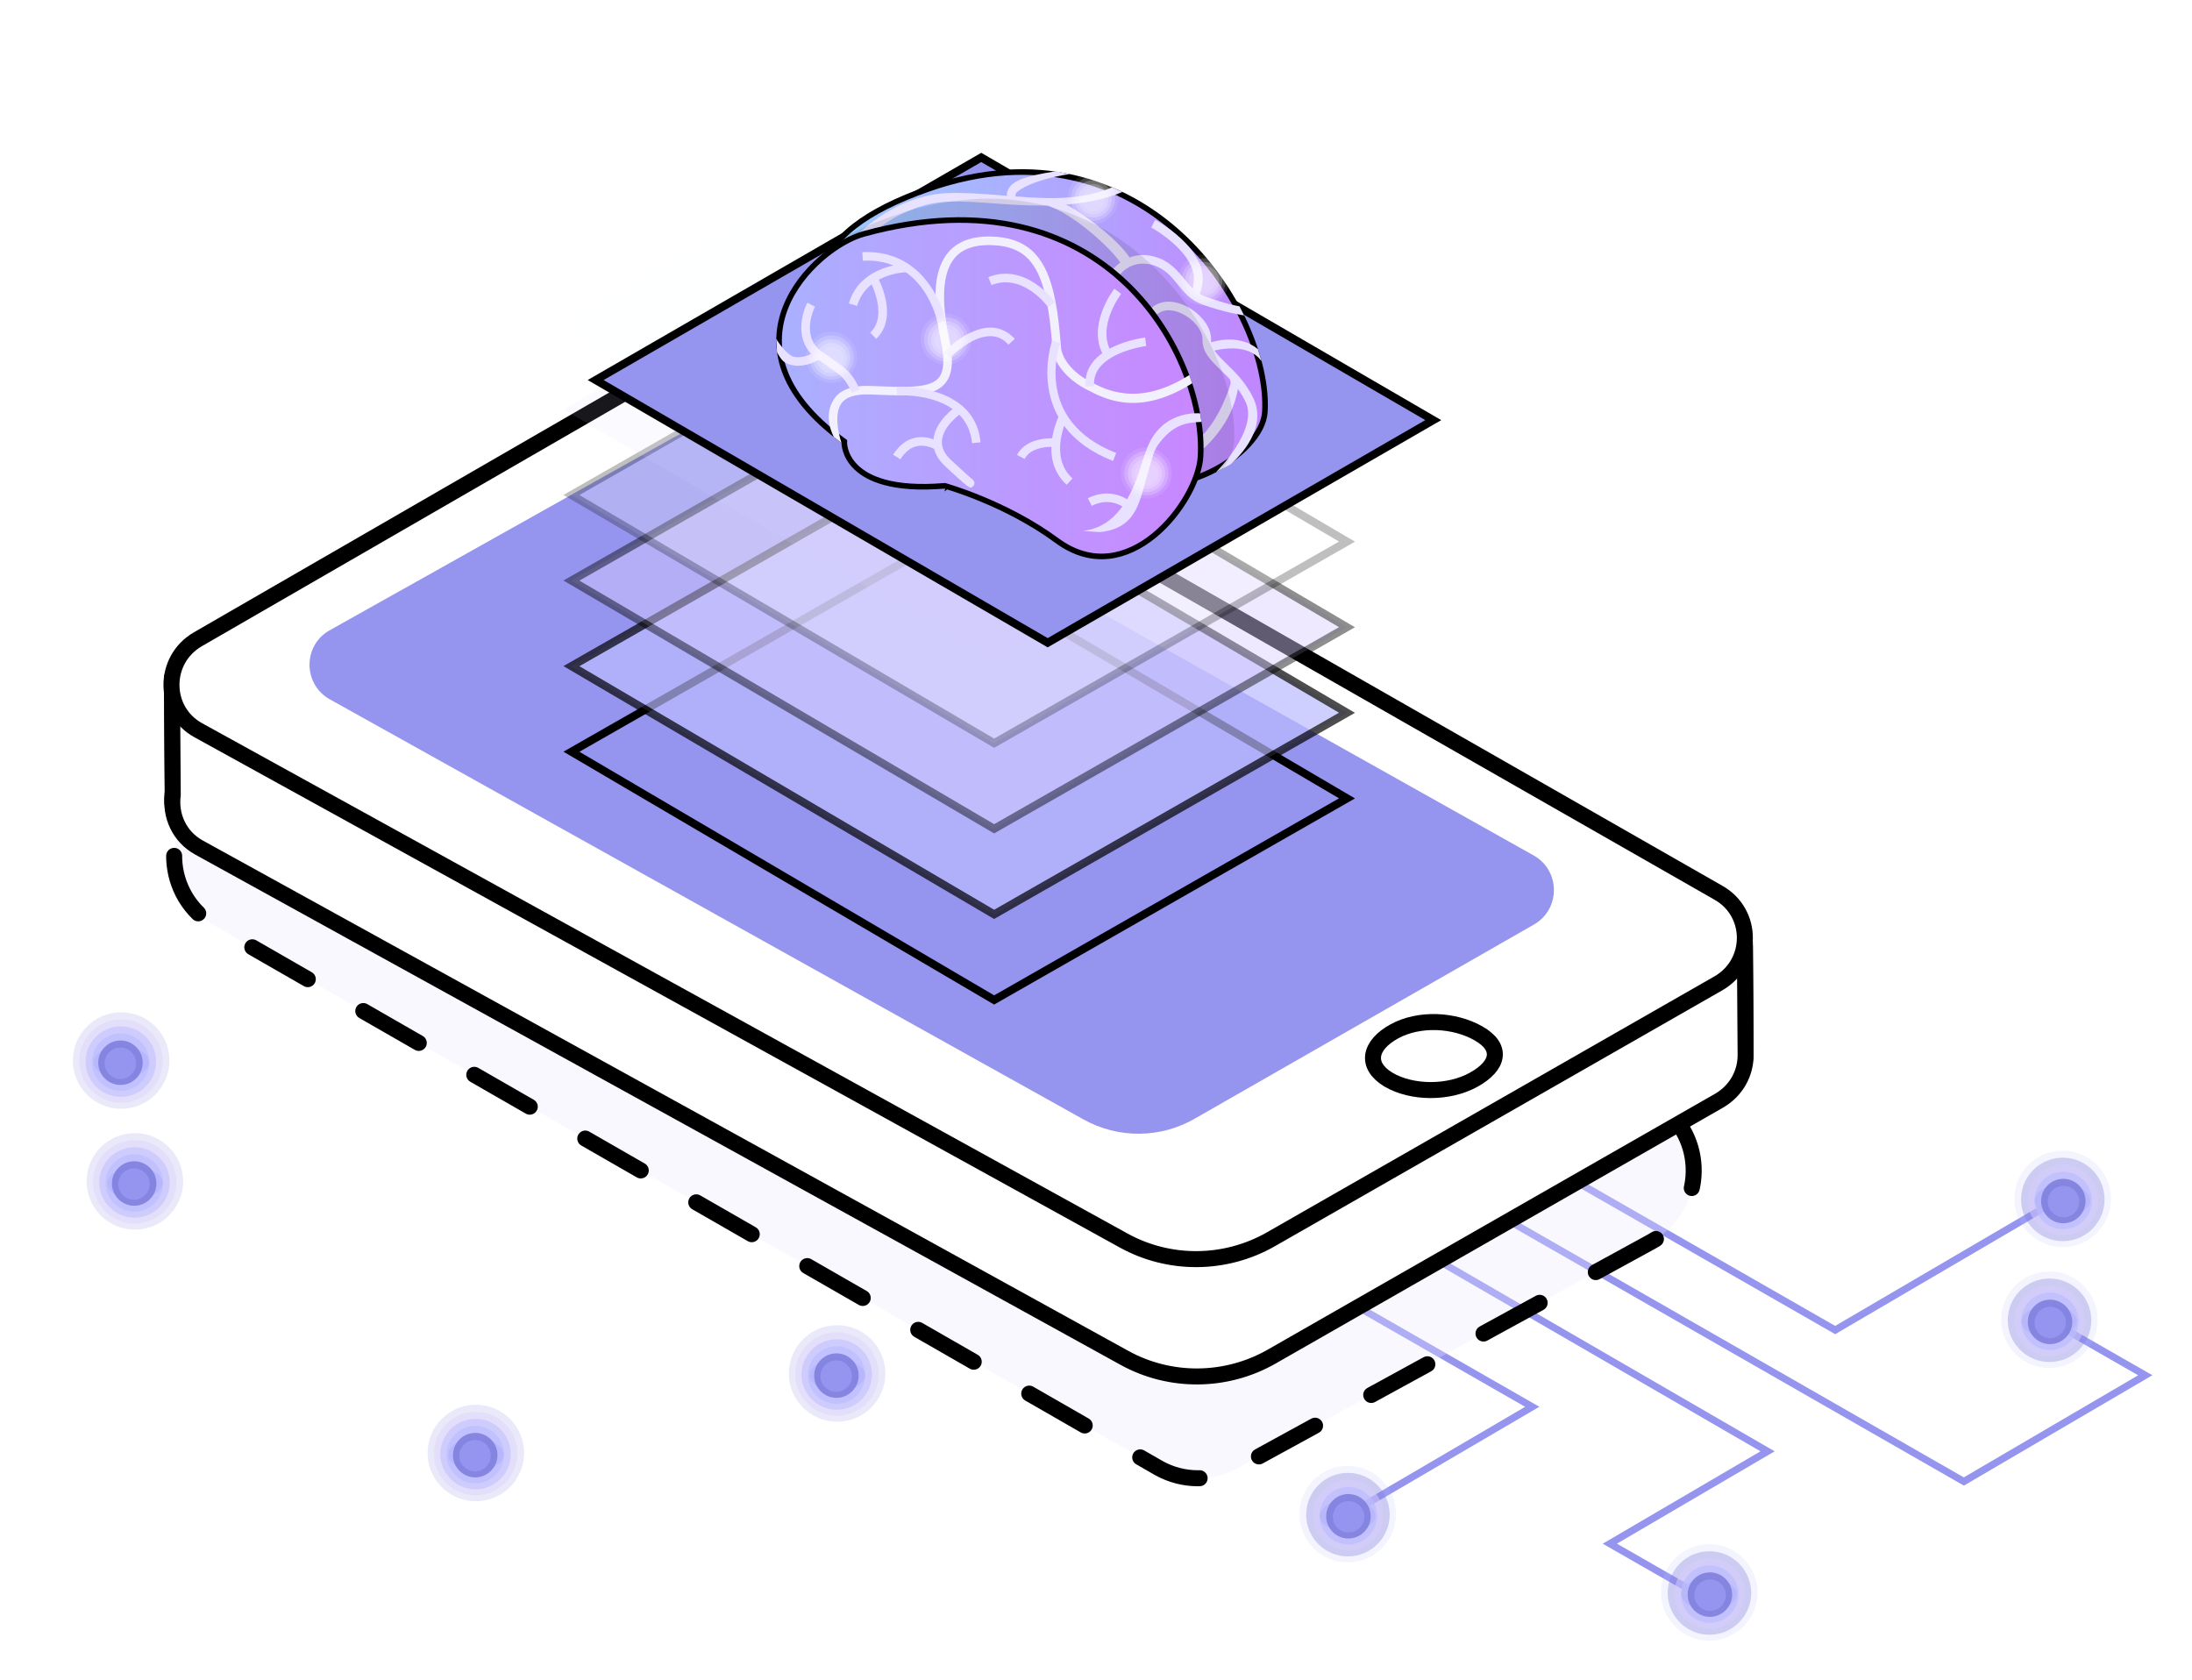 <svg width="274" height="210" viewBox="0 0 274 210" fill="none" xmlns="http://www.w3.org/2000/svg">
<g filter="url(#filter0_d)">
<path d="M94.746 134.614L51.243 159.999L70.997 171.477L59.84 177.919L60.723 178.432L72.775 171.477L53.015 159.992L95.629 135.127L94.746 134.614Z" fill="white"/>
<path d="M80.641 154.335L103.483 167.608L104.374 167.095L82.419 154.335L105.628 140.934L104.741 140.421L80.641 154.335Z" fill="white"/>
<path d="M4 150.643L27.607 164.363L86.965 130.091L86.078 129.577L27.615 163.332L5.778 150.643L17.828 143.683L16.941 143.17L4 150.643Z" fill="white"/>
<path d="M15.168 128.839L43.634 145.383L78.571 125.213L77.678 124.693L43.634 144.348L16.059 128.325L15.168 128.839Z" fill="white"/>
<path d="M57.056 176.4C55.694 177.184 55.686 178.454 57.041 179.24C58.39 180.022 60.581 180.022 61.944 179.238C63.144 178.543 63.289 177.471 62.373 176.689C62.253 176.584 62.117 176.491 61.963 176.4C61.804 176.307 61.637 176.227 61.459 176.159C60.112 175.625 58.256 175.705 57.056 176.4Z" fill="#9595EF"/>
<path opacity="0.167" d="M65.512 177.616C65.512 180.945 62.812 183.651 59.483 183.651C56.152 183.651 53.446 180.945 53.446 177.616C53.446 174.285 56.152 171.585 59.483 171.585C62.812 171.583 65.512 174.283 65.512 177.616Z" fill="#7B7BDB"/>
<path opacity="0.333" d="M64.676 177.684C64.676 180.564 62.339 182.905 59.459 182.905C56.58 182.905 54.235 180.562 54.235 177.684C54.235 174.803 56.58 172.466 59.459 172.466C62.339 172.464 64.676 174.801 64.676 177.684Z" fill="#D8CDFF"/>
<path opacity="0.5" d="M63.848 177.75C63.848 180.18 61.874 182.158 59.444 182.158C57.015 182.158 55.032 180.182 55.032 177.75C55.032 175.316 57.015 173.344 59.444 173.344C61.876 173.344 63.848 175.318 63.848 177.75Z" fill="#BBBBFF"/>
<path opacity="0.667" d="M63.01 177.818C63.01 179.8 61.401 181.411 59.421 181.411C57.443 181.411 55.822 179.8 55.822 177.818C55.822 175.834 57.443 174.225 59.421 174.225C61.401 174.225 63.01 175.834 63.01 177.818Z" fill="#BBBBFF"/>
<path opacity="0.833" d="M62.182 177.886C62.182 179.418 60.936 180.666 59.406 180.666C57.877 180.666 56.619 179.418 56.619 177.886C56.619 176.351 57.877 175.105 59.406 175.105C60.936 175.108 62.182 176.351 62.182 177.886Z" fill="#7B7BDB"/>
<path d="M61.346 177.954C61.346 179.037 60.465 179.92 59.382 179.92C58.305 179.92 57.408 179.037 57.408 177.954C57.408 176.869 58.303 175.988 59.382 175.988C60.465 175.988 61.346 176.869 61.346 177.954Z" fill="#9595EF"/>
<path d="M102.21 166.459C100.849 167.245 100.841 168.515 102.196 169.301C103.545 170.083 105.736 170.083 107.099 169.295C108.299 168.602 108.442 167.53 107.528 166.75C107.408 166.645 107.272 166.55 107.117 166.457C106.959 166.366 106.792 166.282 106.614 166.216C105.269 165.686 103.413 165.766 102.21 166.459Z" fill="#9595EF"/>
<path opacity="0.167" d="M110.672 167.678C110.672 171.007 107.972 173.709 104.643 173.709C101.314 173.709 98.605 171.007 98.605 167.678C98.605 164.345 101.314 161.643 104.643 161.643C107.972 161.641 110.672 164.343 110.672 167.678Z" fill="#7B7BDB"/>
<path opacity="0.333" d="M109.835 167.744C109.835 170.623 107.498 172.962 104.619 172.962C101.74 172.962 99.394 170.623 99.394 167.744C99.394 164.86 101.74 162.521 104.619 162.521C107.498 162.523 109.835 164.862 109.835 167.744Z" fill="#D8CDFF"/>
<path opacity="0.5" d="M109.001 167.81C109.001 170.242 107.027 172.216 104.597 172.216C102.168 172.216 100.183 170.242 100.183 167.81C100.183 165.376 102.166 163.4 104.597 163.4C107.029 163.4 109.001 165.376 109.001 167.81Z" fill="#BBBBFF"/>
<path opacity="0.667" d="M108.163 167.88C108.163 169.862 106.554 171.471 104.572 171.471C102.592 171.471 100.973 169.862 100.973 167.88C100.973 165.896 102.594 164.285 104.572 164.285C106.554 164.285 108.163 165.896 108.163 167.88Z" fill="#BBBBFF"/>
<path opacity="0.833" d="M107.333 167.947C107.333 169.479 106.087 170.725 104.557 170.725C103.028 170.725 101.77 169.479 101.77 167.947C101.77 166.412 103.028 165.164 104.557 165.164C106.089 165.164 107.333 166.412 107.333 167.947Z" fill="#7B7BDB"/>
<path d="M106.497 168.014C106.497 169.097 105.616 169.979 104.533 169.979C103.455 169.979 102.559 169.097 102.559 168.014C102.559 166.931 103.455 166.044 104.533 166.044C105.616 166.046 106.497 166.931 106.497 168.014Z" fill="#9595EF"/>
<path d="M14.428 142.45C13.066 143.234 13.058 144.506 14.413 145.29C15.762 146.07 17.955 146.07 19.318 145.284C20.519 144.589 20.663 143.516 19.747 142.736C19.628 142.633 19.489 142.536 19.337 142.448C19.178 142.353 19.011 142.272 18.833 142.202C17.486 141.674 15.628 141.753 14.428 142.45Z" fill="#9595EF"/>
<path opacity="0.167" d="M22.893 143.666C22.893 146.993 20.191 149.697 16.863 149.697C13.532 149.697 10.826 146.993 10.826 143.666C10.826 140.331 13.532 137.631 16.863 137.631C20.191 137.631 22.893 140.331 22.893 143.666Z" fill="#7B7BDB"/>
<path opacity="0.333" d="M22.056 143.732C22.056 146.61 19.719 148.951 16.84 148.951C13.96 148.951 11.615 146.61 11.615 143.732C11.615 140.849 13.96 138.512 16.84 138.512C19.721 138.512 22.056 140.849 22.056 143.732Z" fill="#D8CDFF"/>
<path opacity="0.5" d="M21.22 143.801C21.22 146.231 19.248 148.207 16.818 148.207C14.389 148.207 12.404 146.231 12.404 143.801C12.404 141.367 14.386 139.394 16.818 139.394C19.25 139.394 21.22 141.365 21.22 143.801Z" fill="#BBBBFF"/>
<path opacity="0.667" d="M20.382 143.866C20.382 145.848 18.773 147.459 16.793 147.459C14.815 147.459 13.193 145.848 13.193 143.866C13.193 141.882 14.815 140.273 16.793 140.273C18.773 140.273 20.382 141.882 20.382 143.866Z" fill="#BBBBFF"/>
<path opacity="0.833" d="M19.554 143.934C19.554 145.469 18.31 146.715 16.778 146.715C15.249 146.715 13.991 145.467 13.991 143.934C13.991 142.4 15.249 141.154 16.778 141.154C18.31 141.154 19.554 142.4 19.554 143.934Z" fill="#7B7BDB"/>
<path d="M18.716 144C18.716 145.085 17.837 145.968 16.754 145.968C15.675 145.968 14.78 145.087 14.78 144C14.78 142.917 15.675 142.034 16.754 142.034C17.837 142.034 18.716 142.917 18.716 144Z" fill="#9595EF"/>
<path d="M12.722 127.348C11.363 128.134 11.354 129.404 12.708 130.19C14.057 130.97 16.247 130.97 17.613 130.186C18.813 129.493 18.957 128.418 18.042 127.639C17.924 127.536 17.786 127.439 17.629 127.348C17.47 127.255 17.305 127.173 17.128 127.107C15.779 126.574 13.925 126.653 12.722 127.348Z" fill="#9595EF"/>
<path opacity="0.167" d="M21.178 128.564C21.178 131.891 18.476 134.596 15.147 134.596C11.815 134.596 9.109 131.891 9.109 128.564C9.109 125.231 11.815 122.531 15.147 122.531C18.478 122.529 21.178 125.231 21.178 128.564Z" fill="#7B7BDB"/>
<path opacity="0.333" d="M20.344 128.633C20.344 131.512 18.007 133.851 15.127 133.851C12.248 133.851 9.903 131.512 9.903 128.633C9.903 125.749 12.246 123.412 15.127 123.412C18.005 123.41 20.344 125.749 20.344 128.633Z" fill="#D8CDFF"/>
<path opacity="0.5" d="M19.512 128.698C19.512 131.128 17.538 133.104 15.108 133.104C12.678 133.104 10.696 131.128 10.696 128.698C10.696 126.264 12.678 124.291 15.108 124.291C17.54 124.291 19.512 126.264 19.512 128.698Z" fill="#BBBBFF"/>
<path opacity="0.667" d="M18.673 128.766C18.673 130.747 17.067 132.357 15.084 132.357C13.104 132.357 11.485 130.747 11.485 128.766C11.485 126.782 13.104 125.173 15.084 125.173C17.064 125.173 18.673 126.782 18.673 128.766Z" fill="#BBBBFF"/>
<path opacity="0.833" d="M17.839 128.836C17.839 130.368 16.596 131.614 15.065 131.614C13.535 131.614 12.278 130.368 12.278 128.836C12.278 127.301 13.535 126.055 15.065 126.055C16.596 126.055 17.839 127.301 17.839 128.836Z" fill="#7B7BDB"/>
<path d="M17.007 128.9C17.007 129.983 16.129 130.866 15.046 130.866C13.965 130.866 13.072 129.983 13.072 128.9C13.072 127.817 13.965 126.933 15.046 126.933C16.129 126.935 17.007 127.817 17.007 128.9Z" fill="#9595EF"/>
<path d="M178.247 152.166L221.833 177.409L202.116 188.951L213.294 195.357L212.413 195.873L200.338 188.957L220.061 177.408L177.366 152.682L178.247 152.166Z" fill="#9595EF"/>
<path d="M192.42 171.84L169.622 185.187L168.73 184.677L190.642 171.846L167.39 158.521L168.276 158.004L192.42 171.84Z" fill="#9595EF"/>
<path d="M269.047 167.899L245.485 181.696L186.016 147.617L186.901 147.101L245.474 180.665L267.269 167.905L255.197 160.985L256.082 160.468L269.047 167.899Z" fill="#9595EF"/>
<path d="M257.81 146.132L229.398 162.769L194.396 142.712L195.287 142.189L229.395 161.733L256.918 145.621L257.81 146.132Z" fill="#9595EF"/>
<path d="M216.073 193.828C217.437 194.607 217.449 195.878 216.097 196.668C214.75 197.454 212.56 197.461 211.194 196.682C209.991 195.991 209.843 194.919 210.757 194.134C210.876 194.028 211.012 193.935 211.166 193.844C211.325 193.75 211.492 193.669 211.669 193.601C213.014 193.062 214.87 193.137 216.073 193.828Z" fill="#9595EF"/>
<path opacity="0.167" d="M207.625 195.071C207.635 198.4 210.344 201.097 213.673 201.086C217.004 201.076 219.702 198.361 219.691 195.032C219.68 191.7 216.965 189.009 213.634 189.02C210.305 189.029 207.614 191.738 207.625 195.071Z" fill="#BBBBFF"/>
<path opacity="0.333" d="M208.463 195.136C208.472 198.015 210.816 200.349 213.696 200.339C216.575 200.33 218.913 197.979 218.903 195.102C218.894 192.22 216.541 189.891 213.662 189.9C210.782 189.908 208.453 192.252 208.463 195.136Z" fill="#7B7BDB"/>
<path opacity="0.5" d="M209.292 195.198C209.3 197.628 211.28 199.599 213.71 199.592C216.14 199.584 218.115 197.601 218.107 195.169C218.1 192.736 216.111 190.77 213.681 190.778C211.249 190.786 209.284 192.766 209.292 195.198Z" fill="#D8CDFF"/>
<path opacity="0.667" d="M210.128 195.264C210.134 197.247 211.748 198.852 213.728 198.846C215.706 198.839 217.322 197.223 217.316 195.241C217.309 193.257 215.683 191.653 213.705 191.66C211.725 191.666 210.121 193.28 210.128 195.264Z" fill="#BBBBFF"/>
<path opacity="0.833" d="M210.957 195.329C210.962 196.862 212.212 198.106 213.742 198.101C215.271 198.096 216.525 196.844 216.52 195.311C216.515 193.777 215.253 192.535 213.724 192.54C212.194 192.547 210.952 193.795 210.957 195.329Z" fill="#7B7BDB"/>
<path d="M211.791 195.395C211.794 196.478 212.678 197.358 213.761 197.354C214.837 197.351 215.732 196.465 215.728 195.382C215.725 194.297 214.827 193.419 213.748 193.423C212.665 193.426 211.787 194.31 211.791 195.395Z" fill="#9595EF"/>
<path d="M170.888 184.033C172.252 184.815 172.265 186.085 170.912 186.875C169.566 187.662 167.375 187.669 166.009 186.885C164.807 186.196 164.661 185.124 165.572 184.341C165.691 184.236 165.827 184.14 165.982 184.047C166.14 183.956 166.307 183.871 166.484 183.804C167.827 183.27 169.684 183.344 170.888 184.033Z" fill="#9595EF"/>
<path opacity="0.167" d="M162.432 185.28C162.443 188.609 165.152 191.302 168.481 191.292C171.81 191.281 174.509 188.57 174.499 185.241C174.488 181.908 171.771 179.214 168.442 179.225C165.113 179.234 162.421 181.945 162.432 185.28Z" fill="#BBBBFF"/>
<path opacity="0.333" d="M163.27 185.343C163.28 188.222 165.624 190.554 168.504 190.544C171.383 190.535 173.721 188.188 173.711 185.309C173.702 182.425 171.349 180.094 168.47 180.103C165.59 180.115 163.261 182.461 163.27 185.343Z" fill="#7B7BDB"/>
<path opacity="0.5" d="M164.106 185.408C164.114 187.84 166.094 189.807 168.524 189.799C170.954 189.791 172.932 187.811 172.924 185.379C172.916 182.945 170.927 180.976 168.495 180.984C166.064 180.992 164.098 182.974 164.106 185.408Z" fill="#D8CDFF"/>
<path opacity="0.667" d="M164.942 185.473C164.948 187.455 166.562 189.058 168.545 189.052C170.525 189.045 172.139 187.431 172.132 185.449C172.126 183.465 170.499 181.859 168.521 181.866C166.539 181.872 164.935 183.488 164.942 185.473Z" fill="#BBBBFF"/>
<path opacity="0.833" d="M165.773 185.539C165.778 187.071 167.028 188.313 168.559 188.308C170.087 188.303 171.341 187.053 171.336 185.521C171.331 183.986 170.069 182.742 168.54 182.747C167.008 182.752 165.768 184.004 165.773 185.539Z" fill="#7B7BDB"/>
<path d="M166.607 185.603C166.61 186.686 167.494 187.566 168.577 187.562C169.656 187.558 170.548 186.673 170.544 185.59C170.541 184.507 169.643 183.623 168.564 183.627C167.481 183.632 166.603 184.52 166.607 185.603Z" fill="#9595EF"/>
<path d="M258.591 159.74C259.955 160.519 259.967 161.792 258.614 162.58C257.268 163.364 255.075 163.371 253.709 162.59C252.507 161.898 252.359 160.826 253.272 160.044C253.391 159.94 253.529 159.843 253.682 159.754C253.84 159.658 254.007 159.577 254.184 159.507C255.529 158.974 257.388 159.046 258.591 159.74Z" fill="#9595EF"/>
<path opacity="0.167" d="M250.138 160.983C250.149 164.31 252.859 167.005 256.186 166.994C259.518 166.983 262.215 164.27 262.204 160.943C262.193 157.608 259.478 154.917 256.147 154.928C252.82 154.939 250.127 157.647 250.138 160.983Z" fill="#BBBBFF"/>
<path opacity="0.333" d="M250.971 161.047C250.981 163.924 253.325 166.258 256.205 166.248C259.084 166.239 261.422 163.89 261.412 161.013C261.403 158.129 259.05 155.8 256.171 155.809C253.289 155.819 250.962 158.163 250.971 161.047Z" fill="#7B7BDB"/>
<path opacity="0.5" d="M251.809 161.113C251.817 163.543 253.796 165.512 256.225 165.504C258.655 165.496 260.633 163.514 260.625 161.084C260.617 158.65 258.628 156.683 256.197 156.691C253.765 156.699 251.801 158.677 251.809 161.113Z" fill="#D8CDFF"/>
<path opacity="0.667" d="M252.645 161.176C252.651 163.158 254.266 164.763 256.246 164.757C258.224 164.75 259.84 163.134 259.833 161.152C259.827 159.168 258.2 157.564 256.222 157.571C254.242 157.577 252.639 159.191 252.645 161.176Z" fill="#BBBBFF"/>
<path opacity="0.833" d="M253.474 161.24C253.479 162.775 254.727 164.017 256.26 164.012C257.788 164.007 259.042 162.755 259.037 161.222C259.032 159.688 257.77 158.446 256.242 158.451C254.709 158.456 253.469 159.706 253.474 161.24Z" fill="#7B7BDB"/>
<path d="M254.31 161.304C254.314 162.389 255.195 163.269 256.278 163.266C257.357 163.262 258.249 162.378 258.246 161.291C258.242 160.208 257.344 159.329 256.265 159.332C255.182 159.336 254.307 160.221 254.31 161.304Z" fill="#9595EF"/>
<path d="M260.252 144.63C261.614 145.412 261.626 146.682 260.276 147.472C258.929 148.256 256.739 148.264 255.371 147.484C254.168 146.795 254.02 145.721 254.934 144.938C255.051 144.835 255.189 144.737 255.345 144.646C255.504 144.553 255.668 144.47 255.846 144.403C257.193 143.867 259.047 143.939 260.252 144.63Z" fill="#9595EF"/>
<path opacity="0.167" d="M251.8 145.877C251.811 149.204 254.522 151.899 257.851 151.888C261.182 151.877 263.879 149.164 263.868 145.837C263.857 142.504 261.142 139.813 257.811 139.824C254.48 139.833 251.789 142.543 251.8 145.877Z" fill="#BBBBFF"/>
<path opacity="0.333" d="M252.631 145.941C252.641 148.821 254.985 151.152 257.865 151.143C260.744 151.134 263.082 148.787 263.072 145.908C263.063 143.024 260.712 140.695 257.831 140.704C254.953 140.711 252.622 143.058 252.631 145.941Z" fill="#7B7BDB"/>
<path opacity="0.5" d="M253.469 146.004C253.477 148.434 255.458 150.403 257.887 150.395C260.317 150.387 262.293 148.405 262.285 145.975C262.277 143.541 260.288 141.574 257.859 141.582C255.427 141.59 253.461 143.57 253.469 146.004Z" fill="#D8CDFF"/>
<path opacity="0.667" d="M254.305 146.07C254.311 148.05 255.923 149.656 257.906 149.649C259.886 149.643 261.5 148.027 261.493 146.047C261.487 144.062 259.862 142.459 257.882 142.465C255.902 142.472 254.298 144.086 254.305 146.07Z" fill="#BBBBFF"/>
<path opacity="0.833" d="M255.136 146.136C255.141 147.668 256.389 148.91 257.92 148.905C259.45 148.9 260.702 147.65 260.697 146.118C260.692 144.583 259.432 143.341 257.902 143.346C256.371 143.351 255.131 144.601 255.136 146.136Z" fill="#7B7BDB"/>
<path d="M255.97 146.199C255.974 147.282 256.855 148.162 257.938 148.158C259.019 148.155 259.909 147.269 259.905 146.186C259.902 145.103 259.006 144.221 257.925 144.225C256.842 144.23 255.966 145.116 255.97 146.199Z" fill="#9595EF"/>
<path d="M206.493 151.166L154.628 179.545C151.57 181.192 147.88 181.199 144.854 179.502L26.975 111.786C20.354 108.139 19.957 98.765 26.288 94.569L86.971 72.087C90.575 69.689 95.268 69.849 98.701 72.512L207.762 134.33C213.549 138.769 212.855 147.64 206.493 151.166Z" fill="#EAE7FF" fill-opacity="0.3" stroke="black" stroke-width="2" stroke-miterlimit="10" stroke-linecap="round" stroke-linejoin="round" stroke-dasharray="8 8"/>
<path d="M21.594 94.931L21.498 80.697L39.942 81.365L82.388 56.813C88.184 53.469 95.322 53.469 101.119 56.765L187.639 106.252L218.107 113.799L218.203 127.46C218.203 129.657 217.101 131.855 214.897 133.144L158.942 165.148C153.242 168.396 146.247 168.444 140.546 165.292L24.9 101.523C22.361 100.138 21.259 97.463 21.594 94.931Z" fill="white" stroke="black" stroke-width="2" stroke-miterlimit="10" stroke-linejoin="round"/>
<path d="M21.594 95.361L21.498 81.127L39.942 81.795L82.388 57.243C88.184 53.9 95.322 53.9 101.119 57.196L187.639 106.682L218.107 114.229L218.203 127.89C218.203 130.088 217.101 132.285 214.897 133.575L158.942 165.578C153.242 168.827 146.247 168.874 140.546 165.722L24.9 101.953C22.361 100.568 21.259 97.893 21.594 95.361Z" fill="white" stroke="black" stroke-width="2" stroke-miterlimit="10" stroke-linejoin="round"/>
<path d="M101.024 42.579L214.803 107.589C219.21 110.073 219.21 116.379 214.803 118.91L158.848 150.914C153.147 154.162 146.152 154.21 140.451 151.057L24.805 87.288C20.349 84.852 20.302 78.499 24.709 75.92L82.293 42.674C88.09 39.283 95.228 39.283 101.024 42.579Z" fill="white" stroke="black" stroke-width="2" stroke-miterlimit="10" stroke-linejoin="round"/>
<path d="M98.437 50.604L191.759 102.956C195.064 104.867 195.064 109.644 191.759 111.554L149.361 135.82C145.05 138.304 139.78 138.351 135.421 135.915L41.236 83.419C37.883 81.557 37.835 76.732 41.14 74.822L84.256 50.651C88.616 48.072 94.029 48.072 98.437 50.604Z" fill="#9595EF"/>
<path d="M173.553 130.947C176.475 132.667 181.074 132.714 184.236 130.947C187.398 129.18 187.829 126.887 184.811 125.167C181.792 123.448 177.385 123.209 174.271 124.928C171.157 126.648 170.63 129.18 173.553 130.947Z" fill="white" stroke="black" stroke-width="2" stroke-miterlimit="10" stroke-linecap="round" stroke-linejoin="round"/>
<path d="M168.376 95.793L124.267 120.991L71.429 89.963L115.541 64.765L168.376 95.793Z" fill="#9595EF" stroke="black"/>
<g opacity="0.833">
<path opacity="0.833" d="M168.374 85.094L124.266 110.293L71.427 79.265L115.54 54.069L168.374 85.094Z" fill="#BBBBFF" stroke="black"/>
</g>
<g opacity="0.667">
<path opacity="0.667" d="M168.374 74.397L124.266 99.596L71.427 68.568L115.54 43.369L168.374 74.397Z" fill="#D8CDFF" stroke="black"/>
</g>
<g opacity="0.5">
<path opacity="0.5" d="M168.374 63.7L124.266 88.898L71.427 57.872L115.54 32.673L168.374 63.7Z" fill="white" stroke="black"/>
</g>
<g opacity="0.333">
<path opacity="0.333" d="M70.43 47.166L124.262 78.775L169.372 53.007L115.544 21.395L70.43 47.166Z" fill="#D8CDFF"/>
</g>
<g opacity="0.167">
<path opacity="0.167" d="M70.43 36.47L124.262 68.079L169.372 42.309L115.544 10.699L70.43 36.47Z" fill="#D9FFFF"/>
</g>
<path d="M179.158 48.513L130.961 76.339L74.458 43.504L122.655 15.678L179.158 48.513Z" fill="#9595EF" stroke="black"/>
<path d="M116.03 19.611L115.914 19.281L116.03 19.611C129.573 14.871 140.27 18.707 147.497 25.293C154.748 31.901 158.487 41.257 158.107 47.501C158.025 48.828 157.271 50.249 156.039 51.579C154.812 52.905 153.139 54.109 151.285 55C147.553 56.795 143.234 57.261 140.386 55.11C137.483 52.916 133.901 51.919 131.065 51.468C129.644 51.242 128.403 51.151 127.516 51.117C127.072 51.1 126.717 51.098 126.471 51.099C126.349 51.1 126.254 51.101 126.189 51.103C126.156 51.104 126.131 51.105 126.114 51.105L126.094 51.106L126.089 51.106L126.087 51.106L126.087 51.106C126.087 51.106 126.087 51.106 126.101 51.455L126.087 51.106L126.073 51.107C119.602 51.639 116.505 50.213 115.02 48.749C114.275 48.014 113.917 47.253 113.744 46.68C113.657 46.392 113.617 46.153 113.598 45.987C113.589 45.904 113.585 45.84 113.584 45.799C113.583 45.778 113.583 45.763 113.583 45.754L113.583 45.745L113.583 45.745L113.583 45.745L113.583 45.744L113.588 45.562L113.439 45.454C109.302 42.428 106.449 39.625 104.731 37.05C103.014 34.479 102.442 32.156 102.818 30.066C103.194 27.973 104.532 26.045 106.773 24.291C109.015 22.536 112.138 20.974 116.03 19.611Z" fill="url(#paint0_linear)" stroke="black" stroke-width="0.7"/>
<path d="M108.204 25.877C108.249 25.833 112.556 21.467 118.43 21.211C120.348 21.131 122.485 21.29 124.744 21.461C129.599 21.824 135.486 22.022 140.31 19.994L139.025 19.415C134.442 21.341 129.556 20.747 124.824 20.39C122.531 20.219 120.367 20.056 118.383 20.141C112.073 20.415 107.62 24.938 107.432 25.128L108.204 25.877Z" fill="#E8E1FF"/>
<path d="M126.008 20.91L126.928 20.759C126.924 21.155 126.905 20.299 126.986 20.175C127.204 19.806 129.007 18.5 133.702 17.754L131.971 17.407C127.943 18.049 126.507 18.597 125.971 19.796C125.765 20.264 125.864 20.689 126.008 20.91Z" fill="#E8E1FF"/>
<path d="M140.145 28.953L141.207 28.186C139.541 25.735 134.974 22.254 132.313 21.099C131.764 20.859 132.117 21.026 131.554 20.767L130.195 21.332C130.766 21.596 131.331 21.839 131.884 22.083C134.51 23.223 138.654 26.761 140.145 28.953Z" fill="#E8E1FF"/>
<path d="M155.519 35.428L154.935 34.29C154.525 34.209 153.3 34.018 150.62 33.044C149.467 32.623 148.774 31.771 148.038 30.87C147.161 29.797 146.163 28.578 144.284 28.069C141.434 27.293 139.491 29.026 138.861 30.049L139.777 30.612C139.833 30.519 141.227 28.358 144.002 29.104C145.548 29.521 146.353 30.507 147.205 31.551C147.999 32.524 148.822 33.531 150.253 34.051C153.028 35.061 155.435 35.414 155.519 35.428Z" fill="#E8E1FF"/>
<path d="M149.764 33.163C152.491 27.902 144.735 23.667 144.405 23.49L143.898 24.434C143.97 24.474 151.055 28.343 148.811 32.668L149.764 33.163Z" fill="#E8E1FF"/>
<path d="M153.797 54.059C154.022 53.857 158.725 49.923 156.627 45.681C155.674 43.756 154.369 42.492 153.321 41.475C152.18 40.369 151.359 39.571 151.388 38.455C151.434 36.671 149.771 34.961 148.109 34.194C146.494 33.449 144.969 33.561 143.928 34.503L144.646 35.297C145.652 34.39 147.09 34.906 147.661 35.169C149.179 35.869 150.347 37.3 150.316 38.426C150.272 40.015 151.341 41.048 152.576 42.246C153.616 43.255 154.796 44.4 155.668 46.159C157.409 49.672 152.032 54.995 151.98 55.039L153.797 54.059Z" fill="#E8E1FF"/>
<path d="M157.697 41.163L157.249 39.654C154.588 37.453 151.043 38.901 150.849 38.979L151.232 39.977C151.272 39.963 155.816 38.468 157.697 41.163Z" fill="#E8E1FF"/>
<path d="M150.445 52.076C154.979 47.862 154.847 43.51 154.834 43.474L153.712 43.248L153.834 43.858C153.875 43.974 152.475 48.522 149.917 50.78L150.445 52.076Z" fill="#E8E1FF"/>
<path opacity="0.1" d="M140.178 55.386C134.504 51.096 126.105 51.453 126.105 51.453C113.057 52.525 113.236 45.733 113.236 45.733C102.601 37.957 100.277 31.55 104.07 26.505C106.137 25.202 108.701 24.02 111.716 22.966C139.063 13.395 155.035 38.467 154.256 51.207C154.188 52.307 153.697 53.441 152.905 54.522C148.885 56.937 143.582 57.96 140.178 55.386Z" fill="black"/>
<path d="M107.962 25.241L107.962 25.241C123.136 21.069 133.837 24.922 140.653 31.349C147.492 37.798 150.444 46.859 150.062 53.123C149.978 54.49 149.38 56.25 148.365 58.027C147.353 59.799 145.943 61.56 144.265 62.933C142.586 64.306 140.655 65.279 138.598 65.503C136.549 65.727 134.345 65.212 132.099 63.557C128.887 61.191 125.401 59.488 122.723 58.377C121.382 57.821 120.241 57.413 119.435 57.143C119.032 57.008 118.712 56.908 118.492 56.841C118.382 56.808 118.298 56.783 118.24 56.766L118.174 56.747L118.157 56.742L118.152 56.741L118.151 56.741L118.151 56.741C118.151 56.741 118.15 56.741 118.057 57.078L118.15 56.741L118.09 56.724L118.028 56.729C111.558 57.261 108.461 55.835 106.976 54.371C106.231 53.636 105.872 52.875 105.699 52.302C105.613 52.014 105.572 51.774 105.554 51.609C105.545 51.526 105.541 51.462 105.539 51.421C105.538 51.4 105.538 51.385 105.538 51.376L105.538 51.367L105.538 51.367L105.538 51.366L105.538 51.366L105.543 51.184L105.395 51.076C101.279 48.066 99.022 45.056 98.024 42.229C97.027 39.406 97.271 36.732 98.217 34.364C99.165 31.989 100.82 29.92 102.639 28.335C104.46 26.747 106.423 25.664 107.962 25.241Z" fill="url(#paint1_linear)" stroke="black" stroke-width="0.7"/>
<path d="M104.244 50.638L105.188 51.356C105.172 51.327 104.072 48.165 105.112 46.513C105.661 45.647 106.876 45.242 108.72 45.306L109.499 45.335C113.845 45.502 116.712 45.614 118.133 43.929C119.07 42.819 119.229 41.101 118.647 38.359C117.593 33.374 117.843 29.952 119.387 28.187C120.425 27.001 122.127 26.493 124.439 26.664C129.135 27.023 130.868 30.138 131.557 39.482C131.697 41.41 133.424 43.481 135.956 44.754C137.93 45.75 142.221 48.219 149.025 43.906L148.664 42.881C142.32 46.901 138.252 44.71 136.439 43.797C133.935 42.538 132.72 40.684 132.625 39.407C131.992 30.804 130.513 26.054 124.523 25.598C121.858 25.398 119.856 26.031 118.583 27.483C116.78 29.546 116.461 33.176 117.603 38.586C118.1 40.94 118.01 42.419 117.319 43.242C116.236 44.525 113.426 44.419 109.542 44.269L108.761 44.24C106.513 44.162 104.97 44.733 104.204 45.952C102.839 48.122 104.169 50.498 104.244 50.638Z" fill="#F3F0FD"/>
<path d="M121.505 51.393L122.571 51.29C121.86 43.856 112.165 44.337 112.068 44.349L112.13 45.42C112.483 45.401 120.892 44.989 121.505 51.393Z" fill="#E8E1FF"/>
<path d="M117.193 36.336L118.247 36.127C118.227 36.035 116.335 27.11 107.794 27.516L107.846 28.586C115.498 28.201 117.125 36.006 117.193 36.336Z" fill="#E8E1FF"/>
<path d="M107.134 34.235C108.346 30.108 113.301 30.025 113.354 30.023L113.342 28.951C113.286 28.951 107.538 29.046 106.104 33.93L107.134 34.235Z" fill="#E8E1FF"/>
<path d="M139.134 53.619L139.522 52.621C129.139 48.568 132.391 39.296 132.536 38.904L131.527 38.535C131.49 38.64 127.783 49.191 139.134 53.619Z" fill="#E8E1FF"/>
<path d="M133.331 56.598L134.06 55.808C131.042 53.034 133.356 48.397 133.381 48.35L132.426 47.863C132.31 48.086 129.722 53.277 133.331 56.598Z" fill="#E8E1FF"/>
<path d="M131.016 34.394L131.889 33.773C131.854 33.723 128.263 28.756 123.537 30.638L123.933 31.634C127.881 30.064 130.985 34.352 131.016 34.394Z" fill="#E8E1FF"/>
<path d="M137.434 62.513C142.314 62.066 142.488 58.3 143.55 54.871C143.927 53.644 144.169 52.411 144.761 51.594C146.656 48.985 148.345 48.824 150.191 48.733L150.01 47.669C149.76 47.654 145.831 47.312 143.814 51.089C143.288 52.072 142.917 53.277 142.523 54.556C141.456 58 139.462 61.981 135.295 62.363L137.434 62.513Z" fill="#E8E1FF"/>
<path d="M135.699 44.346L136.767 44.251C136.406 40.149 143.207 39.26 143.275 39.251L143.147 38.187C142.823 38.228 135.251 39.224 135.699 44.346Z" fill="#E8E1FF"/>
<path d="M138.04 40.623L138.949 40.06C136.996 36.886 140.109 32.783 140.14 32.742L139.292 32.088C139.143 32.278 135.701 36.822 138.04 40.623Z" fill="#E8E1FF"/>
<path d="M106.496 45.105L107.463 44.645C106.475 42.562 105.9 42.162 103.992 40.835C103.612 40.573 103.179 40.27 102.669 39.907C100.023 38.01 101.849 34.367 101.871 34.33L100.916 33.839C100.12 35.388 99.332 38.833 102.044 40.778C102.558 41.145 102.999 41.45 103.379 41.716C105.239 43.007 105.629 43.277 106.496 45.105Z" fill="#E8E1FF"/>
<path d="M99.768 41.721C101.288 41.721 102.598 40.824 102.662 40.781L102.051 39.898C102.033 39.908 100.572 40.903 99.211 40.589C98.537 40.434 97.466 39.116 97.033 38.359L97.13 40.04C97.72 41.074 97.994 41.414 98.98 41.635C99.248 41.697 99.51 41.721 99.768 41.721Z" fill="#E8E1FF"/>
<path d="M121.356 56.945C121.477 56.945 121.55 56.862 121.653 56.753C122.026 56.361 121.634 55.984 121.467 55.821L121.449 55.839C121.213 55.635 120.588 55.072 118.909 53.527C118.068 52.751 117.672 51.928 117.74 51.077C117.897 49.163 120.213 47.609 120.238 47.595L119.646 46.7C119.532 46.774 116.867 48.56 116.671 50.99C116.577 52.188 117.086 53.308 118.183 54.319C119.522 55.548 120.279 56.245 120.739 56.606C120.77 56.635 120.828 56.689 120.852 56.72L120.871 56.703C121.098 56.877 121.246 56.945 121.356 56.945Z" fill="#E8E1FF"/>
<path d="M112.547 53.405C113.124 52.493 113.819 51.944 114.613 51.771C115.845 51.505 116.936 52.204 116.946 52.215L117.532 51.315C117.474 51.278 116.059 50.36 114.382 50.724C113.297 50.959 112.373 51.67 111.637 52.834L112.547 53.405Z" fill="#E8E1FF"/>
<path d="M118.801 40.71C118.826 40.681 121.355 38.016 123.783 38.016C123.791 38.016 123.799 38.016 123.809 38.016C124.678 38.022 125.414 38.371 126.058 39.082L126.852 38.362C126.006 37.428 124.983 36.954 123.816 36.943C120.946 36.95 118.133 39.852 118.017 39.975L118.801 40.71Z" fill="#E8E1FF"/>
<path d="M109.521 38.36C112.46 35.554 109.733 30.687 109.616 30.48L108.683 31.011C108.71 31.052 111.113 35.356 108.78 37.582L109.521 38.36Z" fill="#E8E1FF"/>
<path d="M140.823 59.698L141.575 58.937C140.769 58.136 138.566 56.967 135.982 58.272L136.462 59.229C138.995 57.955 140.748 59.627 140.823 59.698Z" fill="#E8E1FF"/>
<path d="M128.068 53.369C129.021 51.579 131.925 51.868 131.956 51.874L132.073 50.807C131.925 50.791 128.414 50.432 127.125 52.868L128.068 53.369Z" fill="#E8E1FF"/>
<g opacity="0.6">
<path opacity="0.167" d="M140.103 55.12C140.103 56.88 141.53 58.309 143.29 58.309C145.049 58.309 146.481 56.88 146.481 55.12C146.481 53.359 145.049 51.932 143.29 51.932C141.53 51.932 140.103 53.359 140.103 55.12Z" fill="white"/>
<path opacity="0.333" d="M140.547 55.157C140.547 56.679 141.781 57.915 143.303 57.915C144.825 57.915 146.065 56.677 146.065 55.157C146.065 53.633 144.823 52.398 143.303 52.398C141.783 52.398 140.547 53.631 140.547 55.157Z" fill="white"/>
<path opacity="0.5" d="M140.983 55.193C140.983 56.478 142.024 57.522 143.309 57.522C144.594 57.522 145.642 56.478 145.642 55.193C145.642 53.906 144.594 52.864 143.309 52.864C142.024 52.862 140.983 53.906 140.983 55.193Z" fill="white"/>
<path opacity="0.667" d="M141.422 55.227C141.422 56.275 142.272 57.125 143.318 57.125C144.366 57.125 145.222 56.275 145.222 55.227C145.222 54.177 144.366 53.328 143.318 53.328C142.272 53.328 141.422 54.177 141.422 55.227Z" fill="white"/>
<path opacity="0.833" d="M141.858 55.262C141.858 56.073 142.514 56.731 143.322 56.731C144.133 56.731 144.797 56.073 144.797 55.262C144.797 54.451 144.133 53.794 143.322 53.794C142.514 53.794 141.858 54.451 141.858 55.262Z" fill="white"/>
<path opacity="0.6" d="M142.302 55.3C142.302 55.873 142.766 56.337 143.338 56.337C143.911 56.337 144.383 55.873 144.383 55.3C144.383 54.726 143.911 54.26 143.338 54.26C142.764 54.258 142.302 54.726 142.302 55.3Z" fill="white"/>
</g>
<g opacity="0.6">
<path opacity="0.167" d="M100.75 40.655C100.75 42.414 102.179 43.843 103.938 43.843C105.696 43.843 107.129 42.414 107.129 40.655C107.129 38.893 105.698 37.466 103.938 37.466C102.179 37.466 100.75 38.893 100.75 40.655Z" fill="white"/>
<path opacity="0.333" d="M101.185 40.691C101.185 42.214 102.421 43.449 103.943 43.449C105.465 43.449 106.705 42.212 106.705 40.691C106.705 39.167 105.465 37.932 103.943 37.932C102.421 37.932 101.185 39.167 101.185 40.691Z" fill="white"/>
<path opacity="0.5" d="M101.625 40.726C101.625 42.011 102.667 43.055 103.952 43.055C105.237 43.055 106.284 42.011 106.284 40.726C106.284 39.439 105.237 38.398 103.952 38.398C102.667 38.398 101.625 39.439 101.625 40.726Z" fill="white"/>
<path opacity="0.667" d="M102.069 40.763C102.069 41.811 102.919 42.661 103.967 42.661C105.015 42.661 105.871 41.811 105.871 40.763C105.871 39.713 105.012 38.863 103.967 38.863C102.919 38.863 102.069 39.713 102.069 40.763Z" fill="white"/>
<path opacity="0.833" d="M102.505 40.799C102.505 41.609 103.16 42.267 103.971 42.267C104.782 42.267 105.446 41.609 105.446 40.799C105.446 39.988 104.782 39.33 103.971 39.33C103.16 39.328 102.505 39.988 102.505 40.799Z" fill="white"/>
<path opacity="0.6" d="M102.949 40.834C102.949 41.407 103.413 41.871 103.984 41.871C104.558 41.871 105.03 41.407 105.03 40.834C105.03 40.261 104.558 39.794 103.984 39.794C103.413 39.794 102.949 40.261 102.949 40.834Z" fill="white"/>
</g>
<g opacity="0.6">
<path opacity="0.167" d="M115.073 38.396C115.073 40.155 116.501 41.585 118.262 41.585C120.019 41.585 121.451 40.155 121.451 38.396C121.451 36.634 120.019 35.207 118.262 35.207C116.501 35.207 115.073 36.634 115.073 38.396Z" fill="white"/>
<path opacity="0.333" d="M115.509 38.432C115.509 39.955 116.742 41.19 118.266 41.19C119.787 41.19 121.026 39.953 121.026 38.432C121.026 36.908 119.787 35.675 118.266 35.675C116.742 35.673 115.509 36.908 115.509 38.432Z" fill="white"/>
<path opacity="0.5" d="M115.948 38.467C115.948 39.752 116.99 40.796 118.275 40.796C119.558 40.796 120.606 39.752 120.606 38.467C120.606 37.18 119.558 36.138 118.275 36.138C116.99 36.138 115.948 37.18 115.948 38.467Z" fill="white"/>
<path opacity="0.667" d="M116.393 38.503C116.393 39.55 117.242 40.402 118.29 40.402C119.336 40.402 120.192 39.55 120.192 38.503C120.192 37.453 119.336 36.603 118.29 36.603C117.24 36.603 116.393 37.455 116.393 38.503Z" fill="white"/>
<path opacity="0.833" d="M116.828 38.537C116.828 39.348 117.484 40.006 118.295 40.006C119.103 40.006 119.767 39.348 119.767 38.537C119.767 37.727 119.103 37.069 118.295 37.069C117.484 37.071 116.828 37.727 116.828 38.537Z" fill="white"/>
<path opacity="0.6" d="M117.272 38.575C117.272 39.149 117.736 39.615 118.308 39.615C118.879 39.615 119.351 39.149 119.351 38.575C119.351 38.002 118.879 37.536 118.308 37.536C117.734 37.536 117.272 38.002 117.272 38.575Z" fill="white"/>
</g>
<g opacity="0.6">
<path opacity="0.167" d="M133.433 20.8C133.433 22.56 134.861 23.989 136.62 23.989C138.38 23.989 139.811 22.56 139.811 20.8C139.811 19.037 138.38 17.611 136.62 17.611C134.863 17.609 133.433 19.037 133.433 20.8Z" fill="white"/>
<path opacity="0.333" d="M133.869 20.836C133.869 22.356 135.104 23.594 136.625 23.594C138.145 23.594 139.386 22.356 139.386 20.836C139.386 19.312 138.147 18.076 136.625 18.076C135.102 18.076 133.869 19.312 133.869 20.836Z" fill="white"/>
<path opacity="0.5" d="M134.309 20.874C134.309 22.157 135.35 23.202 136.635 23.202C137.92 23.202 138.968 22.159 138.968 20.874C138.968 19.587 137.92 18.545 136.635 18.545C135.348 18.543 134.309 19.584 134.309 20.874Z" fill="white"/>
<path opacity="0.667" d="M134.753 20.907C134.753 21.955 135.603 22.807 136.65 22.807C137.696 22.807 138.552 21.955 138.552 20.907C138.552 19.859 137.696 19.007 136.65 19.007C135.603 19.007 134.753 19.857 134.753 20.907Z" fill="white"/>
<path opacity="0.833" d="M135.188 20.943C135.188 21.753 135.844 22.411 136.655 22.411C137.465 22.411 138.127 21.753 138.127 20.943C138.127 20.13 137.463 19.474 136.655 19.474C135.844 19.474 135.188 20.132 135.188 20.943Z" fill="white"/>
<path opacity="0.6" d="M135.632 20.977C135.632 21.551 136.096 22.017 136.668 22.017C137.241 22.017 137.711 21.551 137.711 20.977C137.711 20.404 137.239 19.938 136.668 19.938C136.096 19.938 135.632 20.404 135.632 20.977Z" fill="white"/>
</g>
<g opacity="0.6">
<path opacity="0.167" d="M150.455 34.188C152.216 34.188 153.644 32.761 153.644 30.999C153.644 29.238 152.216 27.811 150.455 27.811C148.694 27.811 147.266 29.238 147.266 30.999C147.266 32.761 148.694 34.188 150.455 34.188Z" fill="white"/>
<path opacity="0.333" d="M147.71 31.034C147.71 32.556 148.946 33.794 150.468 33.794C151.99 33.794 153.228 32.556 153.228 31.034C153.228 29.51 151.988 28.276 150.468 28.276C148.944 28.274 147.71 29.51 147.71 31.034Z" fill="white"/>
<path opacity="0.5" d="M148.141 31.069C148.141 32.353 149.183 33.397 150.468 33.397C151.753 33.397 152.799 32.353 152.799 31.069C152.799 29.781 151.753 28.74 150.468 28.74C149.183 28.74 148.141 29.781 148.141 31.069Z" fill="white"/>
<path opacity="0.667" d="M148.585 31.105C148.585 32.151 149.433 33.003 150.481 33.003C151.529 33.003 152.383 32.151 152.383 31.105C152.383 30.055 151.527 29.206 150.481 29.206C149.433 29.206 148.585 30.055 148.585 31.105Z" fill="white"/>
<path opacity="0.833" d="M149.021 31.141C149.021 31.952 149.677 32.61 150.488 32.61C151.298 32.61 151.962 31.952 151.962 31.141C151.962 30.328 151.298 29.67 150.488 29.67C149.677 29.67 149.021 30.328 149.021 31.141Z" fill="white"/>
<path opacity="0.6" d="M149.465 31.178C149.465 31.75 149.927 32.216 150.501 32.216C151.074 32.216 151.546 31.75 151.546 31.178C151.546 30.603 151.074 30.137 150.501 30.137C149.927 30.137 149.465 30.603 149.465 31.178Z" fill="white"/>
</g>
</g>
<defs>
<filter id="filter0_d" x="0" y="10.699" width="273.047" height="198.387" filterUnits="userSpaceOnUse" color-interpolation-filters="sRGB">
<feFlood flood-opacity="0" result="BackgroundImageFix"/>
<feColorMatrix in="SourceAlpha" type="matrix" values="0 0 0 0 0 0 0 0 0 0 0 0 0 0 0 0 0 0 127 0"/>
<feOffset dy="4"/>
<feGaussianBlur stdDeviation="2"/>
<feColorMatrix type="matrix" values="0 0 0 0 0 0 0 0 0 0 0 0 0 0 0 0 0 0 0.25 0"/>
<feBlend mode="normal" in2="BackgroundImageFix" result="effect1_dropShadow"/>
<feBlend mode="normal" in="SourceGraphic" in2="effect1_dropShadow" result="shape"/>
</filter>
<linearGradient id="paint0_linear" x1="102.357" y1="37.023" x2="158.483" y2="37.023" gradientUnits="userSpaceOnUse">
<stop stop-color="#9ACEFF"/>
<stop offset="1" stop-color="#C185FE"/>
</linearGradient>
<linearGradient id="paint1_linear" x1="97.031" y1="44.528" x2="150.444" y2="44.528" gradientUnits="userSpaceOnUse">
<stop stop-color="#AAB1FF"/>
<stop offset="1" stop-color="#C986FF"/>
</linearGradient>
</defs>
</svg>
